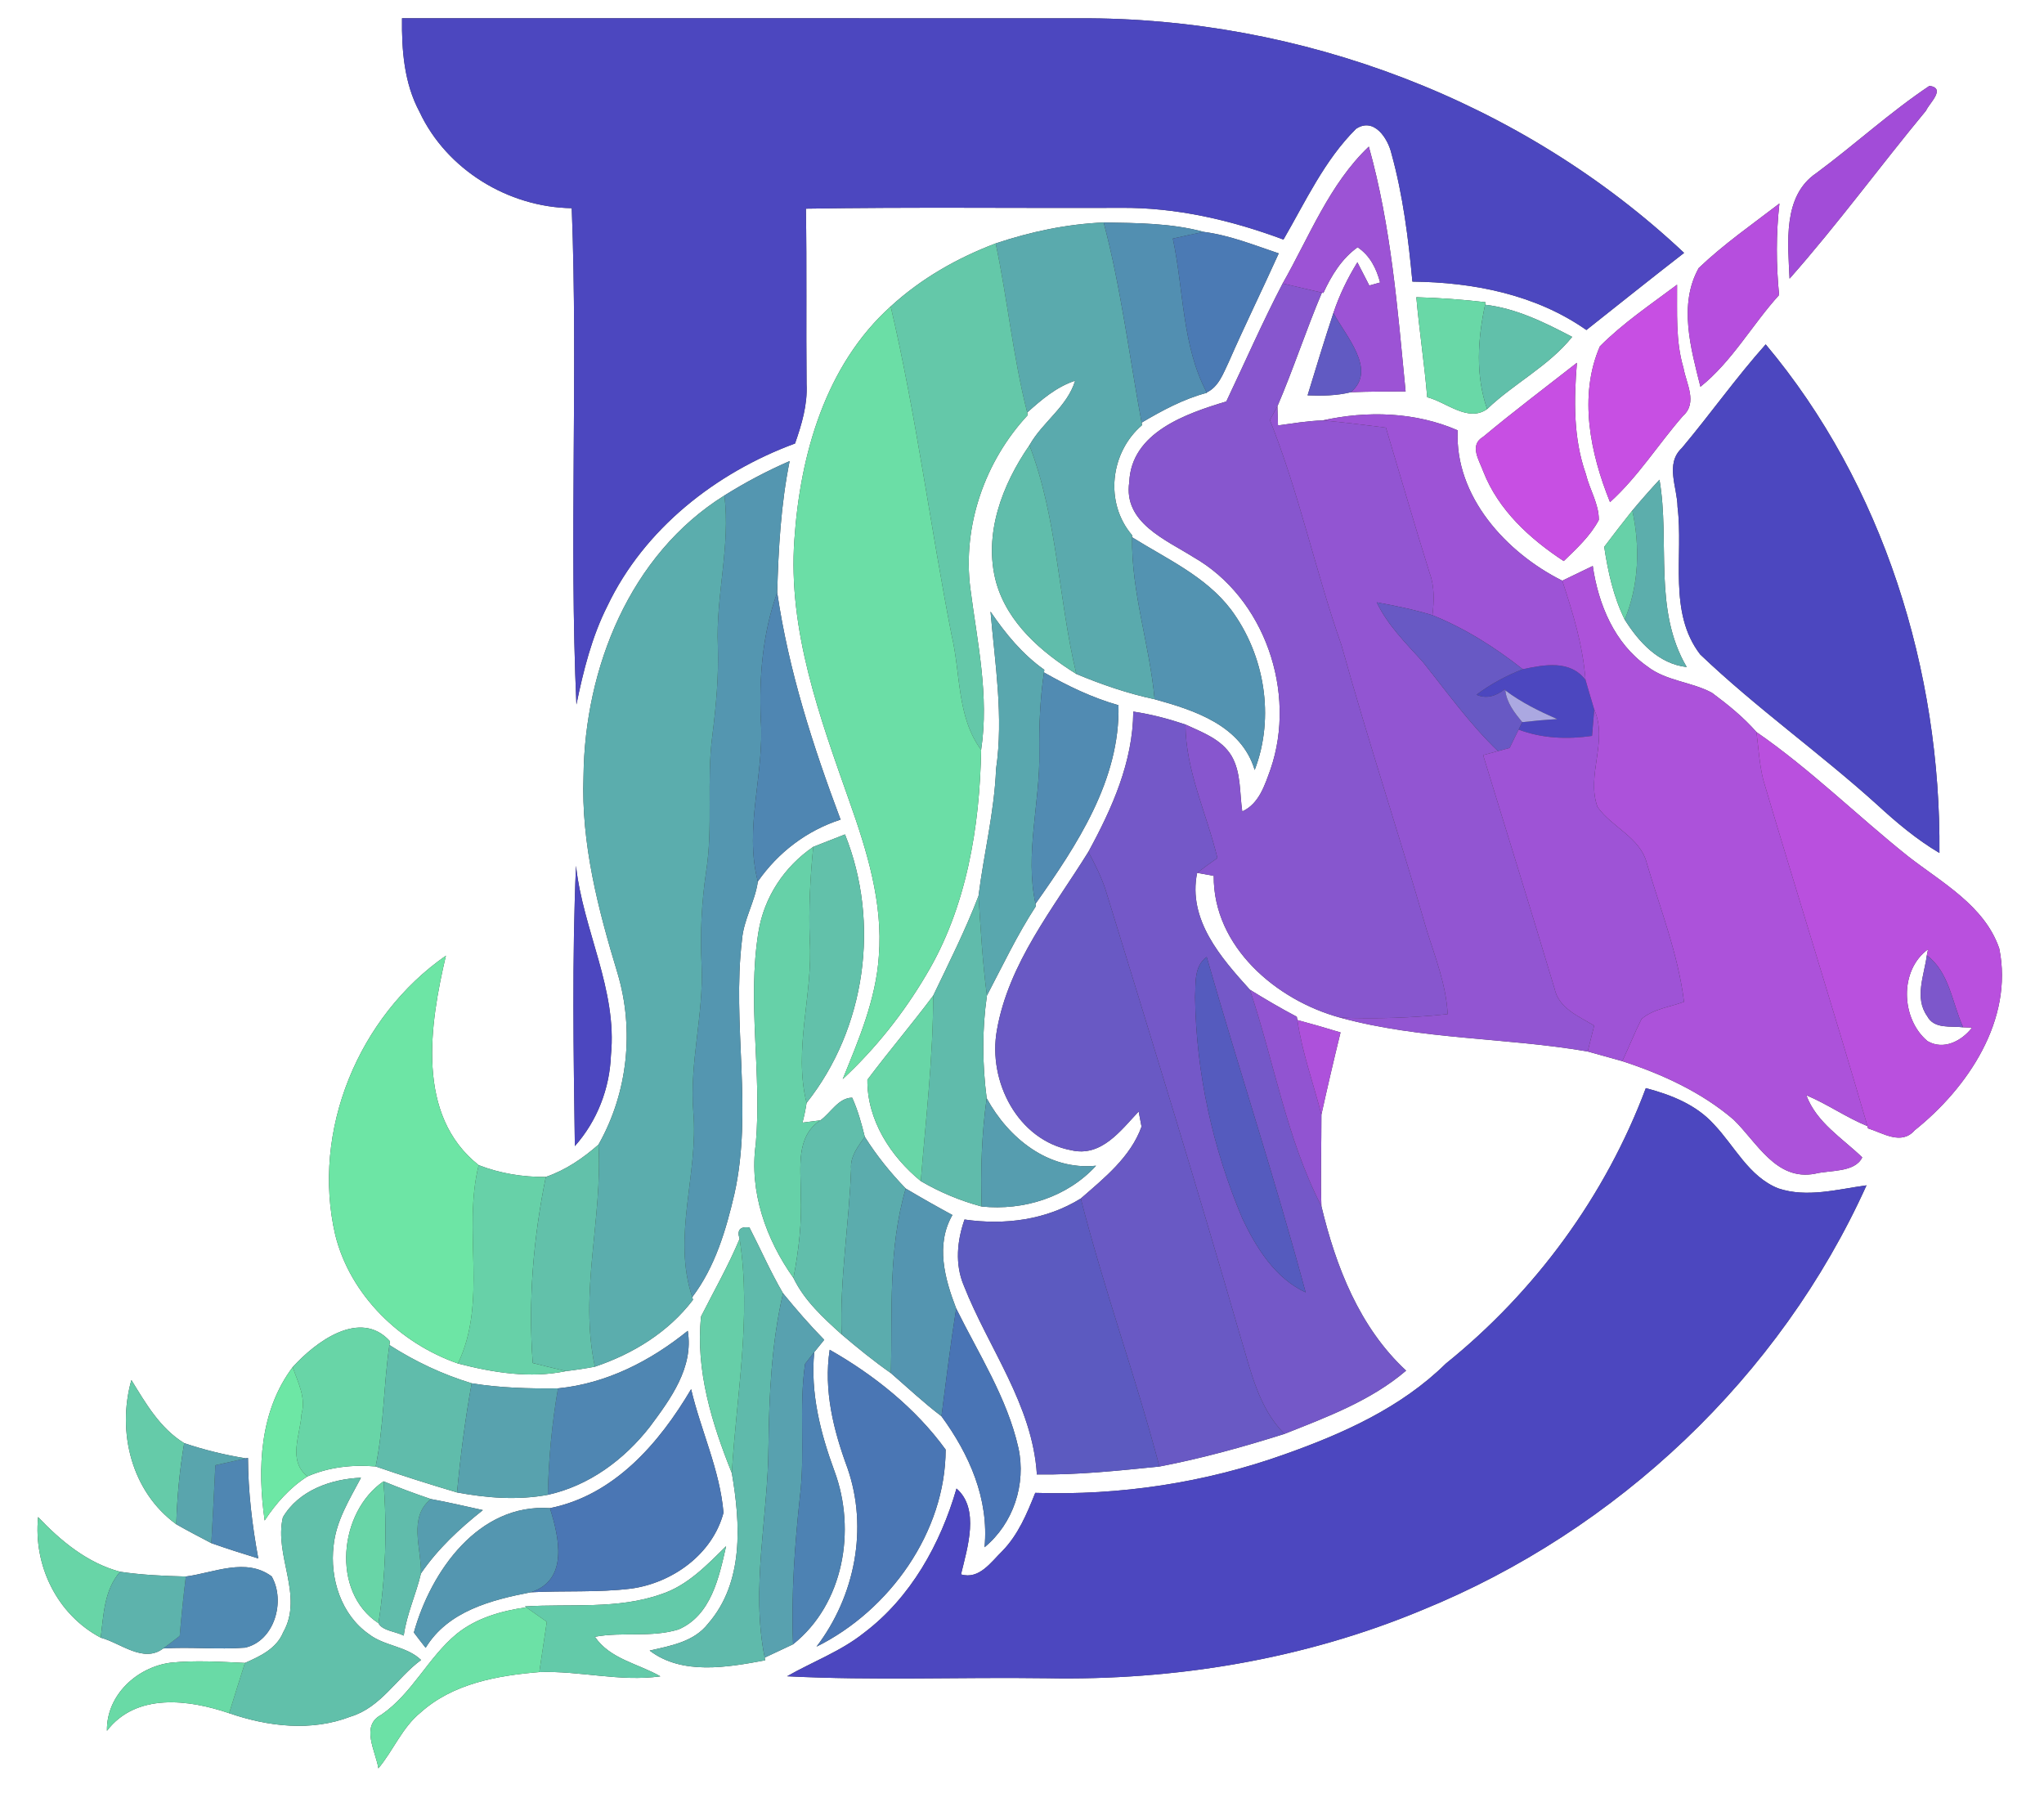 <?xml version="1.0" encoding="UTF-8" ?>
<!DOCTYPE svg PUBLIC "-//W3C//DTD SVG 1.1//EN" "http://www.w3.org/Graphics/SVG/1.1/DTD/svg11.dtd">
<svg width="250pt" height="221pt" viewBox="0 0 250 221" version="1.1" xmlns="http://www.w3.org/2000/svg">
<rect x="0" y="0" width="250" height="221" fill="#333333" stroke="none"/>
<g id="#ffffffff">
<path fill="#ffffff" opacity="1.00" d=" M 0.00 0.00 L 250.00 0.00 L 250.00 221.00 L 0.00 221.00 L 0.00 0.00 M 49.17 2.23 C 49.12 6.14 49.43 10.17 51.31 13.68 C 54.62 20.75 62.17 25.35 69.93 25.46 C 70.71 45.67 69.60 65.95 70.50 86.16 C 71.35 82.03 72.38 77.89 74.29 74.11 C 78.79 64.68 87.55 57.81 97.24 54.24 C 98.06 51.90 98.78 49.49 98.65 46.97 C 98.58 39.82 98.69 32.67 98.57 25.52 C 111.38 25.31 124.20 25.47 137.02 25.42 C 143.86 25.35 150.60 26.92 156.98 29.30 C 159.68 24.64 161.99 19.60 165.85 15.76 C 168.03 14.30 169.74 16.88 170.19 18.79 C 171.60 23.89 172.26 29.18 172.75 34.44 C 180.20 34.52 187.83 36.01 194.03 40.36 C 198.01 37.21 201.97 34.04 205.98 30.93 C 186.23 12.35 159.09 2.10 132.03 2.24 C 104.41 2.23 76.79 2.24 49.17 2.23 M 222.17 21.16 C 218.00 23.96 218.69 29.73 218.88 34.08 C 224.73 27.47 229.94 20.33 235.57 13.53 C 235.93 12.66 238.07 10.79 235.99 10.50 C 231.15 13.73 226.85 17.70 222.17 21.16 M 156.88 34.67 C 154.41 39.40 152.28 44.29 149.99 49.10 C 145.08 50.58 138.37 52.87 138.12 58.96 C 137.38 63.92 142.56 65.99 145.97 68.14 C 154.69 73.12 158.63 84.67 155.40 94.07 C 154.69 96.03 154.00 98.30 151.94 99.24 C 151.60 96.96 151.82 94.47 150.61 92.42 C 149.37 90.39 147.04 89.56 144.99 88.61 C 142.90 87.91 140.78 87.35 138.61 87.03 C 138.57 93.18 136.01 98.88 133.12 104.18 C 128.83 111.09 123.37 117.77 121.93 125.99 C 120.80 132.24 124.48 139.47 131.04 140.68 C 134.71 141.54 137.09 138.25 139.27 135.94 C 139.36 136.40 139.53 137.33 139.62 137.79 C 138.29 141.50 135.07 144.07 132.19 146.58 C 127.93 149.22 122.87 149.86 117.97 149.15 C 117.06 151.75 116.78 154.62 117.88 157.22 C 120.90 164.90 126.29 171.81 126.82 180.33 C 131.83 180.40 136.82 179.86 141.81 179.36 C 146.99 178.37 152.07 176.96 157.10 175.37 C 162.29 173.31 167.68 171.31 171.98 167.63 C 166.27 162.34 163.39 154.91 161.62 147.52 C 161.50 143.79 161.63 140.05 161.62 136.32 C 162.36 132.96 163.14 129.61 163.96 126.27 C 162.21 125.73 160.45 125.23 158.68 124.75 L 158.61 124.35 C 156.65 123.32 154.75 122.20 152.87 121.04 C 149.33 117.13 145.25 112.48 146.42 106.75 C 146.93 106.84 147.94 107.03 148.45 107.12 C 148.38 115.79 156.12 122.35 163.92 124.46 C 173.79 127.17 184.15 126.87 194.19 128.60 C 195.60 129.00 197.00 129.39 198.42 129.78 C 203.30 131.37 208.11 133.57 212.03 136.93 C 214.89 139.69 217.21 144.45 221.98 143.55 C 223.78 143.09 226.86 143.44 227.77 141.55 C 225.32 139.19 222.17 137.29 220.93 133.95 C 223.51 135.03 225.81 136.67 228.41 137.73 L 228.47 138.00 C 230.31 138.57 232.55 140.11 234.18 138.24 C 240.70 133.03 246.29 124.71 244.53 116.01 C 242.73 110.75 237.49 107.94 233.35 104.71 C 227.12 99.73 221.41 94.07 214.83 89.53 C 213.24 87.71 211.33 86.17 209.39 84.73 C 206.87 83.37 203.77 83.30 201.46 81.49 C 197.46 78.68 195.49 73.91 194.81 69.22 C 193.57 69.82 192.33 70.42 191.08 71.02 C 184.23 67.60 177.90 60.69 178.29 52.63 C 173.13 50.38 167.21 50.20 161.77 51.42 C 159.93 51.47 158.12 51.79 156.31 52.03 C 156.29 51.44 156.26 50.27 156.24 49.69 C 158.20 45.12 159.74 40.37 161.68 35.79 L 161.86 35.83 C 162.85 33.69 164.09 31.64 166.05 30.24 C 167.57 31.26 168.35 32.84 168.80 34.55 C 168.47 34.64 167.81 34.83 167.48 34.92 C 167.11 34.21 166.38 32.79 166.02 32.08 C 164.82 34.03 163.81 36.10 163.09 38.27 C 161.98 41.61 160.96 44.98 159.93 48.35 C 161.69 48.42 163.48 48.40 165.21 47.97 C 167.45 47.88 169.68 47.88 171.92 47.87 C 170.94 37.84 170.15 27.66 167.42 17.93 C 162.61 22.49 160.12 28.98 156.88 34.67 M 207.77 32.78 C 205.27 37.24 206.81 42.64 207.98 47.30 C 211.85 44.20 214.29 39.73 217.60 36.08 C 217.23 32.36 217.22 28.61 217.64 24.89 C 214.30 27.45 210.82 29.87 207.77 32.78 M 121.78 29.77 C 117.08 31.55 112.65 34.07 108.94 37.48 C 100.96 44.66 97.86 55.62 97.16 66.00 C 96.36 77.08 100.26 87.70 103.88 97.98 C 106.03 104.05 108.01 110.41 107.49 116.94 C 107.14 122.22 105.04 127.14 103.07 131.98 C 107.07 128.26 110.50 123.95 113.27 119.25 C 118.22 111.02 119.84 101.09 120.00 91.71 C 121.01 85.09 119.52 78.49 118.68 71.95 C 117.71 64.27 120.47 56.39 125.71 50.76 L 125.64 50.45 C 127.39 48.88 129.21 47.31 131.50 46.56 C 130.54 49.74 127.50 51.62 125.91 54.46 C 122.59 59.26 120.25 65.34 121.83 71.20 C 123.24 76.22 127.39 79.77 131.65 82.43 C 134.74 83.72 137.93 84.82 141.22 85.52 C 146.12 86.87 151.82 88.72 153.46 94.17 C 155.95 87.69 154.67 80.06 150.55 74.54 C 147.46 70.48 142.69 68.35 138.47 65.71 L 138.47 65.46 C 135.07 61.50 135.78 55.33 139.69 51.99 L 139.63 51.69 C 142.15 50.20 144.76 48.79 147.61 48.04 L 147.59 48.00 C 149.07 47.29 149.61 45.67 150.27 44.31 C 152.23 39.83 154.39 35.45 156.40 30.99 C 153.39 29.98 150.40 28.77 147.23 28.36 C 143.24 27.28 139.09 27.28 134.99 27.21 C 130.48 27.40 126.05 28.34 121.78 29.77 M 195.68 42.36 C 193.04 48.45 194.52 55.47 196.92 61.41 C 200.35 58.31 202.82 54.33 205.85 50.86 C 207.67 49.24 206.23 46.89 205.90 44.98 C 204.92 41.68 205.15 38.21 205.12 34.82 C 201.91 37.23 198.52 39.50 195.68 42.36 M 173.23 36.35 C 173.59 40.44 174.22 44.50 174.56 48.58 C 176.91 49.18 179.55 51.69 181.89 50.03 C 185.18 46.88 189.42 44.78 192.29 41.20 C 188.93 39.44 185.46 37.71 181.64 37.27 L 181.69 36.96 C 178.88 36.63 176.06 36.43 173.23 36.35 M 205.71 54.79 C 203.62 56.74 205.16 59.61 205.18 62.01 C 205.92 67.98 204.00 74.90 207.95 80.04 C 214.79 86.57 222.55 92.06 229.56 98.39 C 231.94 100.58 234.42 102.67 237.21 104.32 C 237.41 82.07 230.33 59.23 215.96 42.12 C 212.35 46.17 209.20 50.63 205.71 54.79 M 181.41 53.42 C 179.64 54.45 180.94 56.31 181.43 57.69 C 183.28 62.40 187.12 65.90 191.26 68.62 C 192.84 67.08 194.51 65.56 195.55 63.59 C 195.57 61.63 194.41 59.85 193.96 57.96 C 192.42 53.60 192.50 48.92 192.87 44.37 C 189.04 47.37 185.15 50.30 181.41 53.42 M 88.60 60.60 C 77.03 67.83 71.51 81.72 71.37 94.94 C 71.06 103.17 73.16 111.22 75.53 119.03 C 77.61 126.00 76.78 133.66 73.20 139.99 C 71.29 141.67 69.18 143.11 66.76 143.94 C 63.95 143.97 61.17 143.52 58.55 142.50 C 50.83 136.40 52.56 125.30 54.54 116.88 C 43.88 124.29 38.03 138.29 41.01 151.06 C 42.85 158.43 48.94 164.30 56.01 166.76 C 60.30 167.87 64.82 168.61 69.23 167.69 C 70.41 167.55 71.59 167.37 72.76 167.15 C 77.43 165.58 81.75 162.93 84.76 158.97 L 84.67 158.64 C 87.46 154.96 88.80 150.44 89.83 146.00 C 92.10 135.77 89.52 125.28 90.75 114.97 C 90.94 112.47 92.36 110.25 92.69 107.81 C 95.17 104.25 98.67 101.58 102.81 100.24 C 99.43 91.23 96.45 82.01 95.06 72.46 C 95.21 67.08 95.51 61.70 96.58 56.39 C 93.82 57.59 91.15 59.00 88.60 60.60 M 199.65 62.44 C 198.48 63.90 197.34 65.39 196.21 66.88 C 196.67 69.94 197.34 72.99 198.72 75.78 C 200.44 78.53 202.89 81.20 206.30 81.58 C 202.18 74.56 204.28 66.31 202.97 58.67 C 201.83 59.90 200.72 61.16 199.65 62.44 M 121.15 74.80 C 121.70 81.20 122.76 87.62 121.83 94.04 C 121.62 99.29 120.33 104.41 119.68 109.58 C 118.08 113.75 116.07 117.75 114.14 121.77 C 111.53 125.26 108.70 128.58 106.09 132.06 C 106.04 136.96 108.92 141.43 112.62 144.45 C 114.95 145.81 117.45 146.86 120.07 147.56 C 125.21 148.08 130.52 146.43 134.06 142.57 C 128.22 143.17 123.33 139.18 120.68 134.32 C 120.14 130.13 120.11 125.94 120.71 121.76 C 122.64 118.08 124.42 114.32 126.69 110.84 L 126.65 110.54 C 131.71 103.36 137.02 95.40 136.80 86.25 C 133.59 85.34 130.58 83.89 127.69 82.24 L 127.73 81.92 C 125.06 80.03 122.97 77.49 121.15 74.80 M 99.47 103.57 C 95.92 105.99 93.44 109.75 92.76 114.01 C 91.37 122.59 93.20 131.28 92.44 139.90 C 91.61 145.73 93.70 151.60 97.05 156.30 C 98.38 159.07 100.70 161.18 102.94 163.20 C 104.89 164.86 106.87 166.47 108.97 167.94 C 111.01 169.71 112.99 171.57 115.15 173.21 C 118.55 177.86 120.98 183.32 120.42 189.23 C 123.94 186.34 125.53 181.51 124.56 177.08 C 123.18 170.95 119.70 165.60 116.95 160.03 C 115.55 156.41 114.40 152.22 116.49 148.60 C 114.57 147.56 112.66 146.48 110.78 145.36 C 108.90 143.42 107.20 141.31 105.77 139.03 C 105.37 137.40 104.92 135.78 104.23 134.25 C 102.55 134.26 101.60 136.12 100.34 137.02 C 99.79 137.09 98.70 137.23 98.15 137.30 C 98.36 136.51 98.53 135.70 98.65 134.89 C 105.88 125.78 107.69 112.86 103.35 102.05 C 102.06 102.56 100.77 103.07 99.47 103.57 M 70.45 105.89 C 69.96 117.30 70.15 128.75 70.31 140.17 C 73.02 137.12 74.57 133.15 74.72 129.08 C 75.53 121.03 71.30 113.75 70.45 105.89 M 201.30 133.08 C 196.37 146.25 187.79 157.95 176.84 166.77 C 171.37 172.16 164.25 175.34 157.11 177.87 C 147.36 181.36 136.96 182.92 126.62 182.58 C 125.61 185.12 124.53 187.71 122.59 189.70 C 121.21 191.04 119.77 193.22 117.54 192.55 C 118.32 189.30 119.86 184.54 116.99 182.05 C 115.03 188.83 111.40 195.37 105.69 199.69 C 102.85 201.96 99.40 203.22 96.27 205.01 C 106.83 205.55 117.42 205.10 128.00 205.25 C 143.69 205.56 159.50 202.95 174.02 196.88 C 197.77 187.20 217.72 168.39 228.29 144.97 C 224.74 145.45 221.01 146.52 217.49 145.34 C 213.88 143.89 212.17 140.17 209.62 137.50 C 207.46 135.10 204.35 133.88 201.30 133.08 M 90.46 151.51 C 89.10 154.78 87.34 157.85 85.75 161.00 C 85.05 167.59 87.08 174.11 89.51 180.16 C 90.57 186.32 91.01 193.52 86.61 198.57 C 84.89 200.80 82.03 201.28 79.46 201.87 C 83.42 204.90 88.99 203.92 93.58 203.06 L 93.53 202.73 C 94.69 202.19 95.85 201.65 97.00 201.10 C 103.19 196.17 104.74 187.14 102.07 179.94 C 100.35 175.27 99.10 170.39 99.59 165.37 C 99.89 165.00 100.51 164.24 100.81 163.86 C 99.03 162.05 97.37 160.13 95.77 158.17 C 94.25 155.57 93.04 152.80 91.66 150.12 C 90.51 149.98 90.11 150.44 90.46 151.51 M 35.80 167.20 C 31.76 172.57 31.46 179.55 32.37 185.96 C 33.76 183.85 35.45 181.94 37.60 180.57 C 40.24 179.42 43.10 179.11 45.95 179.35 C 49.24 180.49 52.56 181.54 55.90 182.53 C 59.56 183.21 63.31 183.50 67.00 182.82 C 72.05 181.71 76.35 178.52 79.49 174.49 C 82.01 171.10 84.86 167.25 84.12 162.76 C 79.55 166.46 74.18 169.21 68.25 169.80 C 64.72 169.84 61.18 169.75 57.69 169.18 C 54.13 168.10 50.76 166.51 47.63 164.50 L 47.70 164.04 C 44.06 160.02 38.60 164.10 35.80 167.20 M 101.48 165.08 C 100.72 170.04 101.94 174.91 103.65 179.54 C 106.22 186.93 104.56 195.22 99.87 201.39 C 108.80 196.96 115.65 187.36 115.66 177.29 C 112.00 172.23 106.87 168.14 101.48 165.08 M 16.07 168.78 C 14.28 175.14 16.08 182.44 21.56 186.42 C 22.97 187.23 24.41 187.97 25.85 188.73 C 27.75 189.40 29.66 190.01 31.59 190.60 C 30.84 186.54 30.35 182.44 30.33 178.31 L 30.08 178.36 C 27.52 177.95 24.99 177.33 22.53 176.50 C 19.56 174.67 17.84 171.66 16.07 168.78 M 67.26 184.45 C 58.55 183.84 52.71 192.14 50.62 199.66 C 51.09 200.29 51.57 200.91 52.06 201.53 C 54.78 197.04 60.11 195.67 64.91 194.74 C 69.00 194.52 73.12 194.79 77.20 194.29 C 82.26 193.59 87.15 190.08 88.49 185.01 C 88.05 179.77 85.72 174.97 84.53 169.90 C 80.64 176.49 75.13 182.88 67.26 184.45 M 34.60 185.57 C 33.49 190.24 37.19 195.15 34.63 199.65 C 33.81 201.64 31.81 202.57 29.96 203.38 C 26.94 203.24 23.90 203.04 20.88 203.35 C 16.75 203.89 13.00 207.32 13.08 211.68 C 16.67 207.00 23.10 207.85 28.03 209.53 C 32.80 211.17 38.08 211.80 42.89 209.94 C 46.59 208.82 48.53 205.21 51.50 203.02 C 49.73 201.31 47.02 201.34 45.11 199.85 C 41.72 197.49 40.32 193.03 40.80 189.05 C 41.10 186.00 42.76 183.37 44.15 180.73 C 40.50 180.88 36.54 182.27 34.60 185.57 M 46.29 198.52 C 46.76 199.45 48.43 199.54 49.38 200.04 C 49.74 197.41 50.89 194.98 51.49 192.43 C 53.55 189.42 56.22 186.94 59.06 184.69 C 56.94 184.23 54.83 183.72 52.70 183.34 C 50.75 182.68 48.81 181.96 46.91 181.17 C 41.47 184.88 40.43 194.69 46.29 198.52 M 4.66 185.54 C 4.07 191.49 6.99 197.47 12.32 200.29 C 14.73 200.93 17.55 203.45 19.96 201.61 C 23.30 201.39 26.64 201.77 29.98 201.51 C 33.59 200.69 34.94 195.80 33.23 192.80 C 30.07 190.45 26.17 192.36 22.73 192.81 C 20.04 192.75 17.35 192.62 14.69 192.23 C 10.68 191.15 7.46 188.49 4.66 185.54 M 80.88 194.97 C 75.54 196.86 69.75 196.12 64.20 196.47 L 64.36 196.58 C 61.35 197.01 58.30 197.87 55.89 199.80 C 52.36 202.70 50.44 207.11 46.64 209.72 C 44.05 211.06 45.95 214.18 46.28 216.27 C 48.12 214.07 49.19 211.27 51.45 209.44 C 55.40 205.89 60.85 204.92 65.96 204.50 C 70.92 204.32 75.83 205.71 80.77 205.02 C 78.08 203.47 74.60 202.91 72.76 200.18 C 76.14 199.55 79.70 200.31 83.00 199.28 C 86.98 197.56 87.95 192.90 88.81 189.10 C 86.47 191.41 84.09 193.92 80.88 194.97 Z" />
<path fill="#ffffff" opacity="1.00" d=" M 235.75 127.33 C 232.50 124.61 232.27 118.67 235.82 116.10 L 235.67 116.84 C 235.35 119.27 234.12 122.04 235.71 124.27 C 236.56 125.90 238.60 125.45 240.11 125.64 L 241.20 125.68 C 239.93 127.32 237.73 128.48 235.75 127.33 Z" />
</g>
<g id="#4c47bfff">
<path fill="#4c47bf" opacity="1.00" d=" M 49.17 2.23 C 76.79 2.24 104.41 2.23 132.03 2.24 C 159.09 2.10 186.23 12.35 205.98 30.93 C 201.97 34.04 198.01 37.21 194.03 40.36 C 187.83 36.01 180.20 34.52 172.75 34.44 C 172.26 29.18 171.60 23.89 170.19 18.79 C 169.74 16.88 168.03 14.30 165.85 15.76 C 161.99 19.60 159.68 24.64 156.98 29.30 C 150.60 26.92 143.86 25.35 137.02 25.42 C 124.20 25.47 111.38 25.31 98.57 25.52 C 98.69 32.67 98.58 39.82 98.65 46.97 C 98.78 49.49 98.06 51.90 97.24 54.24 C 87.55 57.81 78.79 64.68 74.29 74.11 C 72.38 77.89 71.35 82.03 70.50 86.16 C 69.60 65.95 70.71 45.67 69.93 25.46 C 62.17 25.35 54.62 20.75 51.31 13.68 C 49.43 10.17 49.12 6.14 49.17 2.23 Z" />
<path fill="#4c47bf" opacity="1.00" d=" M 205.71 54.79 C 209.20 50.63 212.35 46.17 215.96 42.12 C 230.33 59.23 237.41 82.07 237.21 104.32 C 234.42 102.67 231.94 100.58 229.56 98.39 C 222.55 92.06 214.79 86.57 207.95 80.04 C 204.00 74.90 205.92 67.98 205.18 62.01 C 205.16 59.61 203.62 56.74 205.71 54.79 Z" />
<path fill="#4c47bf" opacity="1.00" d=" M 186.25 81.85 C 188.90 81.29 192.02 80.68 193.92 83.15 C 194.26 84.36 194.64 85.57 194.99 86.78 C 194.92 87.58 194.79 89.19 194.72 90.00 C 191.69 90.44 188.62 90.32 185.74 89.23 L 186.18 88.32 C 187.60 88.16 189.02 88.03 190.46 87.95 C 188.24 86.97 186.05 85.90 184.11 84.43 L 184.06 84.28 C 183.04 85.09 181.87 85.53 180.58 84.97 C 182.31 83.67 184.23 82.63 186.25 81.85 Z" />
<path fill="#4c47bf" opacity="1.00" d=" M 70.45 105.89 C 71.30 113.75 75.53 121.03 74.72 129.08 C 74.57 133.15 73.02 137.12 70.31 140.17 C 70.15 128.75 69.96 117.30 70.45 105.89 Z" />
<path fill="#4c47bf" opacity="1.00" d=" M 201.30 133.08 C 204.35 133.88 207.46 135.10 209.62 137.50 C 212.17 140.17 213.88 143.89 217.49 145.34 C 221.01 146.52 224.74 145.45 228.29 144.97 C 217.72 168.39 197.77 187.20 174.02 196.88 C 159.50 202.95 143.69 205.56 128.00 205.25 C 117.42 205.10 106.83 205.55 96.27 205.01 C 99.40 203.22 102.85 201.96 105.69 199.69 C 111.40 195.37 115.03 188.83 116.99 182.05 C 119.86 184.54 118.32 189.30 117.54 192.55 C 119.77 193.22 121.21 191.04 122.59 189.70 C 124.53 187.71 125.61 185.12 126.62 182.58 C 136.96 182.92 147.36 181.36 157.11 177.87 C 164.25 175.34 171.37 172.16 176.84 166.77 C 187.79 157.95 196.37 146.25 201.30 133.08 Z" />
</g>
<g id="#a24cd8ff">
<path fill="#a24cd8" opacity="1.00" d=" M 222.17 21.16 C 226.85 17.70 231.15 13.73 235.99 10.50 C 238.07 10.79 235.93 12.66 235.57 13.53 C 229.94 20.33 224.73 27.47 218.88 34.08 C 218.69 29.73 218.00 23.96 222.17 21.16 Z" />
</g>
<g id="#9c53d5ff">
<path fill="#9c53d5" opacity="1.00" d=" M 156.88 34.67 C 160.12 28.98 162.61 22.49 167.42 17.93 C 170.15 27.66 170.94 37.84 171.92 47.87 C 169.68 47.88 167.45 47.88 165.21 47.97 C 168.50 45.24 164.51 41.02 163.09 38.27 C 163.81 36.10 164.82 34.03 166.02 32.08 C 166.38 32.79 167.11 34.21 167.48 34.92 C 167.81 34.83 168.47 34.64 168.80 34.55 C 168.35 32.84 167.57 31.26 166.05 30.24 C 164.09 31.64 162.85 33.69 161.86 35.83 L 161.68 35.79 C 160.07 35.42 158.47 35.04 156.88 34.67 Z" />
</g>
<g id="#b64edeff">
<path fill="#b64ede" opacity="1.00" d=" M 207.77 32.78 C 210.82 29.87 214.30 27.45 217.64 24.89 C 217.22 28.61 217.23 32.36 217.60 36.08 C 214.29 39.73 211.85 44.20 207.98 47.30 C 206.81 42.64 205.27 37.24 207.77 32.78 Z" />
</g>
<g id="#5aaaadff">
<path fill="#5aaaad" opacity="1.00" d=" M 121.78 29.77 C 126.05 28.34 130.48 27.40 134.99 27.21 C 137.12 35.26 138.12 43.53 139.63 51.69 L 139.69 51.99 C 135.78 55.33 135.07 61.50 138.47 65.46 L 138.47 65.71 C 138.35 72.43 140.62 78.87 141.22 85.52 C 137.93 84.82 134.74 83.72 131.65 82.43 C 129.42 73.17 129.35 63.41 125.91 54.46 C 127.50 51.62 130.54 49.74 131.50 46.56 C 129.21 47.31 127.39 48.88 125.64 50.45 C 123.90 43.65 123.24 36.64 121.78 29.77 Z" />
</g>
<g id="#528fb1ff">
<path fill="#528fb1" opacity="1.00" d=" M 134.99 27.21 C 139.09 27.28 143.24 27.28 147.23 28.36 C 145.96 28.62 144.70 28.89 143.45 29.18 C 144.79 35.44 144.55 42.23 147.59 48.00 L 147.61 48.04 C 144.76 48.79 142.15 50.20 139.63 51.69 C 138.12 43.53 137.12 35.26 134.99 27.21 Z" />
</g>
<g id="#4b7ab4ff">
<path fill="#4b7ab4" opacity="1.00" d=" M 143.45 29.18 C 144.70 28.89 145.96 28.62 147.23 28.36 C 150.40 28.77 153.39 29.98 156.40 30.99 C 154.39 35.45 152.23 39.83 150.27 44.31 C 149.61 45.67 149.07 47.29 147.59 48.00 C 144.55 42.23 144.79 35.44 143.45 29.18 Z" />
</g>
<g id="#64c8a9ff">
<path fill="#64c8a9" opacity="1.00" d=" M 108.94 37.48 C 112.65 34.07 117.08 31.55 121.78 29.77 C 123.24 36.64 123.90 43.65 125.64 50.45 L 125.71 50.76 C 120.47 56.39 117.71 64.27 118.68 71.95 C 119.52 78.49 121.01 85.09 120.00 91.71 C 117.01 87.66 117.51 82.37 116.39 77.68 C 113.77 64.31 112.06 50.75 108.94 37.48 Z" />
</g>
<g id="#8756ceff">
<path fill="#8756ce" opacity="1.00" d=" M 149.99 49.10 C 152.28 44.29 154.41 39.40 156.88 34.67 C 158.47 35.04 160.07 35.42 161.68 35.79 C 159.74 40.37 158.20 45.12 156.24 49.69 C 156.01 50.11 155.55 50.95 155.32 51.37 C 158.90 60.33 160.88 69.82 164.08 78.92 C 167.31 90.56 171.13 102.04 174.47 113.65 C 175.53 117.06 176.88 120.42 177.06 124.03 C 172.69 124.50 168.30 124.63 163.92 124.46 C 156.12 122.35 148.38 115.79 148.45 107.12 C 147.94 107.03 146.93 106.84 146.42 106.75 C 147.23 106.12 148.06 105.53 148.90 104.94 C 147.60 99.49 145.02 94.31 144.99 88.61 C 147.04 89.56 149.37 90.39 150.61 92.42 C 151.82 94.47 151.60 96.96 151.94 99.24 C 154.00 98.30 154.69 96.03 155.40 94.07 C 158.63 84.67 154.69 73.12 145.97 68.14 C 142.56 65.99 137.38 63.92 138.12 58.96 C 138.37 52.87 145.08 50.58 149.99 49.10 Z" />
</g>
<g id="#c74fe3ff">
<path fill="#c74fe3" opacity="1.00" d=" M 195.68 42.36 C 198.52 39.50 201.91 37.23 205.12 34.82 C 205.15 38.21 204.92 41.68 205.90 44.98 C 206.23 46.89 207.67 49.24 205.85 50.86 C 202.82 54.33 200.35 58.31 196.92 61.41 C 194.52 55.47 193.04 48.45 195.68 42.36 Z" />
<path fill="#c74fe3" opacity="1.00" d=" M 181.41 53.42 C 185.15 50.30 189.04 47.37 192.87 44.37 C 192.50 48.92 192.42 53.60 193.96 57.96 C 194.41 59.85 195.57 61.63 195.55 63.59 C 194.51 65.56 192.84 67.08 191.26 68.62 C 187.12 65.90 183.28 62.40 181.43 57.69 C 180.94 56.31 179.64 54.45 181.41 53.42 Z" />
</g>
<g id="#69d8a7ff">
<path fill="#69d8a7" opacity="1.00" d=" M 173.23 36.35 C 176.06 36.43 178.88 36.63 181.69 36.96 L 181.64 37.27 C 180.74 41.49 180.45 45.89 181.89 50.03 C 179.55 51.69 176.91 49.18 174.56 48.58 C 174.22 44.50 173.59 40.44 173.23 36.35 Z" />
</g>
<g id="#6bdea6ff">
<path fill="#6bdea6" opacity="1.00" d=" M 97.16 66.00 C 97.86 55.62 100.96 44.66 108.94 37.48 C 112.06 50.75 113.77 64.31 116.39 77.68 C 117.51 82.37 117.01 87.66 120.00 91.71 C 119.84 101.09 118.22 111.02 113.27 119.25 C 110.50 123.95 107.07 128.26 103.07 131.98 C 105.04 127.14 107.14 122.22 107.49 116.94 C 108.01 110.41 106.03 104.05 103.88 97.98 C 100.26 87.70 96.36 77.08 97.16 66.00 Z" />
</g>
<g id="#61c0aaff">
<path fill="#61c0aa" opacity="1.00" d=" M 181.89 50.03 C 180.45 45.89 180.74 41.49 181.64 37.27 C 185.46 37.71 188.93 39.44 192.29 41.20 C 189.42 44.78 185.18 46.88 181.89 50.03 Z" />
<path fill="#61c0aa" opacity="1.00" d=" M 34.60 185.57 C 36.54 182.27 40.50 180.88 44.15 180.73 C 42.76 183.37 41.10 186.00 40.80 189.05 C 40.32 193.03 41.72 197.49 45.11 199.85 C 47.02 201.34 49.73 201.31 51.50 203.02 C 48.53 205.21 46.59 208.82 42.89 209.94 C 38.08 211.80 32.80 211.17 28.03 209.53 C 28.67 207.47 29.30 205.42 29.96 203.38 C 31.81 202.57 33.81 201.64 34.63 199.65 C 37.19 195.15 33.49 190.24 34.60 185.57 Z" />
</g>
<g id="#615ac2ff">
<path fill="#615ac2" opacity="1.00" d=" M 163.09 38.27 C 164.51 41.02 168.50 45.24 165.21 47.97 C 163.48 48.40 161.69 48.42 159.93 48.35 C 160.96 44.98 161.98 41.61 163.09 38.27 Z" />
</g>
<g id="#9255d2ff">
<path fill="#9255d2" opacity="1.00" d=" M 155.32 51.37 C 155.55 50.95 156.01 50.11 156.24 49.69 C 156.26 50.27 156.29 51.44 156.31 52.03 C 158.12 51.79 159.93 51.47 161.77 51.42 C 164.36 51.64 166.93 51.98 169.51 52.30 C 171.29 58.22 173.00 64.16 174.85 70.06 C 175.47 71.73 175.41 73.51 175.20 75.24 C 172.97 74.56 170.68 74.09 168.39 73.67 C 169.73 76.47 171.94 78.65 174.00 80.92 C 176.98 84.64 179.76 88.55 183.22 91.86 C 182.76 91.98 181.86 92.23 181.40 92.35 C 184.31 101.86 187.28 111.36 190.13 120.89 C 190.64 123.32 193.08 124.28 194.98 125.44 C 194.71 126.49 194.45 127.55 194.19 128.60 C 184.15 126.87 173.79 127.17 163.92 124.46 C 168.30 124.63 172.69 124.50 177.06 124.03 C 176.88 120.42 175.53 117.06 174.47 113.65 C 171.13 102.04 167.31 90.56 164.08 78.92 C 160.88 69.82 158.90 60.33 155.32 51.37 Z" />
</g>
<g id="#9d53d6ff">
<path fill="#9d53d6" opacity="1.00" d=" M 161.77 51.42 C 167.21 50.20 173.13 50.38 178.29 52.63 C 177.90 60.69 184.23 67.60 191.08 71.02 C 192.39 74.97 193.61 78.97 193.92 83.15 C 192.02 80.68 188.90 81.29 186.25 81.85 C 182.87 79.18 179.20 76.86 175.20 75.24 C 175.41 73.51 175.47 71.73 174.85 70.06 C 173.00 64.16 171.29 58.22 169.51 52.30 C 166.93 51.98 164.36 51.64 161.77 51.42 Z" />
</g>
<g id="#60bdabff">
<path fill="#60bdab" opacity="1.00" d=" M 121.83 71.20 C 120.25 65.34 122.59 59.26 125.91 54.46 C 129.35 63.41 129.42 73.17 131.65 82.43 C 127.39 79.77 123.24 76.22 121.83 71.20 Z" />
</g>
<g id="#5496b0ff">
<path fill="#5496b0" opacity="1.00" d=" M 88.60 60.60 C 91.15 59.00 93.82 57.59 96.58 56.39 C 95.51 61.70 95.21 67.08 95.06 72.46 C 93.28 77.43 92.84 82.72 93.05 87.97 C 93.53 94.62 90.98 101.21 92.69 107.81 C 92.36 110.25 90.94 112.47 90.75 114.97 C 89.52 125.28 92.10 135.77 89.83 146.00 C 88.80 150.44 87.46 154.96 84.67 158.64 C 82.18 151.21 85.45 143.57 84.80 136.00 C 84.31 129.96 86.09 124.04 85.81 118.00 C 85.62 114.18 85.81 110.35 86.37 106.57 C 87.23 101.08 86.40 95.51 87.12 90.02 C 87.58 86.37 87.92 82.69 87.80 79.01 C 87.53 72.84 89.37 66.77 88.60 60.60 Z" />
<path fill="#5496b0" opacity="1.00" d=" M 50.62 199.66 C 52.71 192.14 58.55 183.84 67.26 184.45 C 68.39 188.01 69.58 193.27 64.91 194.74 C 60.11 195.67 54.78 197.04 52.06 201.53 C 51.57 200.91 51.09 200.29 50.62 199.66 Z" />
</g>
<g id="#5caeacff">
<path fill="#5caeac" opacity="1.00" d=" M 199.65 62.44 C 200.72 61.16 201.83 59.90 202.97 58.67 C 204.28 66.31 202.18 74.56 206.30 81.58 C 202.89 81.20 200.44 78.53 198.72 75.78 C 200.46 71.54 200.61 66.89 199.65 62.44 Z" />
</g>
<g id="#5badadff">
<path fill="#5badad" opacity="1.00" d=" M 71.37 94.94 C 71.51 81.72 77.03 67.83 88.60 60.60 C 89.37 66.77 87.53 72.84 87.80 79.01 C 87.92 82.69 87.58 86.37 87.12 90.02 C 86.40 95.51 87.23 101.08 86.37 106.57 C 85.81 110.35 85.62 114.18 85.81 118.00 C 86.09 124.04 84.31 129.96 84.80 136.00 C 85.45 143.57 82.18 151.21 84.67 158.64 L 84.76 158.97 C 81.75 162.93 77.43 165.58 72.76 167.15 C 70.81 158.12 73.72 149.07 73.20 139.99 C 76.78 133.66 77.61 126.00 75.53 119.03 C 73.16 111.22 71.06 103.17 71.37 94.94 Z" />
</g>
<g id="#67d1a8ff">
<path fill="#67d1a8" opacity="1.00" d=" M 196.21 66.88 C 197.34 65.39 198.48 63.90 199.65 62.44 C 200.61 66.89 200.46 71.54 198.72 75.78 C 197.34 72.99 196.67 69.94 196.21 66.88 Z" />
<path fill="#67d1a8" opacity="1.00" d=" M 56.01 166.76 C 59.68 159.12 56.55 150.49 58.55 142.50 C 61.17 143.52 63.95 143.97 66.76 143.94 C 65.23 151.42 64.59 159.08 65.16 166.70 C 66.51 167.04 67.87 167.37 69.23 167.69 C 64.82 168.61 60.30 167.87 56.01 166.76 Z" />
</g>
<g id="#5393b1ff">
<path fill="#5393b1" opacity="1.00" d=" M 141.22 85.52 C 140.62 78.87 138.35 72.43 138.47 65.71 C 142.69 68.35 147.46 70.48 150.55 74.54 C 154.67 80.06 155.95 87.69 153.46 94.17 C 151.82 88.72 146.12 86.87 141.22 85.52 Z" />
</g>
<g id="#ac52daff">
<path fill="#ac52da" opacity="1.00" d=" M 191.08 71.02 C 192.33 70.42 193.57 69.82 194.81 69.22 C 195.49 73.91 197.46 78.68 201.46 81.49 C 203.77 83.30 206.87 83.37 209.39 84.73 C 211.33 86.17 213.24 87.71 214.83 89.53 C 215.08 91.46 215.19 93.42 215.65 95.33 C 219.84 109.48 224.29 123.56 228.41 137.73 C 225.81 136.67 223.51 135.03 220.93 133.95 C 222.17 137.29 225.32 139.19 227.77 141.55 C 226.86 143.44 223.78 143.09 221.98 143.55 C 217.21 144.45 214.89 139.69 212.03 136.93 C 208.11 133.57 203.30 131.37 198.42 129.78 C 199.23 128.08 199.92 126.32 200.77 124.63 C 202.20 123.39 204.24 123.17 205.97 122.52 C 205.26 116.71 203.08 111.22 201.44 105.64 C 200.65 102.41 197.17 101.22 195.39 98.69 C 193.98 94.80 196.71 90.64 194.99 86.78 C 194.64 85.57 194.26 84.36 193.92 83.15 C 193.61 78.97 192.39 74.97 191.08 71.02 Z" />
</g>
<g id="#4f86b2ff">
<path fill="#4f86b2" opacity="1.00" d=" M 93.05 87.97 C 92.84 82.72 93.28 77.43 95.06 72.46 C 96.45 82.01 99.43 91.23 102.81 100.24 C 98.67 101.58 95.17 104.25 92.69 107.81 C 90.98 101.21 93.53 94.62 93.05 87.97 Z" />
<path fill="#4f86b2" opacity="1.00" d=" M 68.25 169.80 C 74.18 169.21 79.55 166.46 84.12 162.76 C 84.86 167.25 82.01 171.10 79.49 174.49 C 76.35 178.52 72.05 181.71 67.00 182.82 C 67.10 178.45 67.50 174.10 68.25 169.80 Z" />
<path fill="#4f86b2" opacity="1.00" d=" M 30.08 178.36 L 30.33 178.31 C 30.35 182.44 30.84 186.54 31.59 190.60 C 29.66 190.01 27.75 189.40 25.85 188.73 C 26.03 185.55 26.19 182.38 26.34 179.20 C 27.59 178.92 28.84 178.64 30.08 178.36 Z" />
</g>
<g id="#6859c4ff">
<path fill="#6859c4" opacity="1.00" d=" M 168.39 73.67 C 170.68 74.09 172.97 74.56 175.20 75.24 C 179.20 76.86 182.87 79.18 186.25 81.85 C 184.23 82.63 182.31 83.67 180.58 84.97 C 181.87 85.53 183.04 85.09 184.06 84.28 L 184.11 84.43 C 184.28 85.96 185.24 87.17 186.18 88.32 L 185.74 89.23 C 185.38 89.98 185.01 90.73 184.64 91.48 C 184.29 91.57 183.57 91.76 183.22 91.86 C 179.76 88.55 176.98 84.64 174.00 80.92 C 171.94 78.65 169.73 76.47 168.39 73.67 Z" />
</g>
<g id="#59a7aeff">
<path fill="#59a7ae" opacity="1.00" d=" M 121.15 74.80 C 122.97 77.49 125.06 80.03 127.73 81.92 L 127.69 82.24 C 127.21 85.47 127.08 88.74 127.12 92.00 C 127.22 98.20 125.33 104.37 126.65 110.54 L 126.69 110.84 C 124.42 114.32 122.64 118.08 120.71 121.76 C 120.17 117.71 119.95 113.64 119.68 109.58 C 120.33 104.41 121.62 99.29 121.83 94.04 C 122.76 87.62 121.70 81.20 121.15 74.80 Z" />
</g>
<g id="#518bb2ff">
<path fill="#518bb2" opacity="1.00" d=" M 127.12 92.00 C 127.08 88.74 127.21 85.47 127.69 82.24 C 130.58 83.89 133.59 85.34 136.80 86.25 C 137.02 95.40 131.71 103.36 126.65 110.54 C 125.33 104.37 127.22 98.20 127.12 92.00 Z" />
</g>
<g id="#aba8e1ff">
<path fill="#aba8e1" opacity="1.00" d=" M 186.18 88.32 C 185.24 87.17 184.28 85.96 184.11 84.43 C 186.05 85.90 188.24 86.97 190.46 87.95 C 189.02 88.03 187.60 88.16 186.18 88.32 Z" />
</g>
<g id="#7458c8ff">
<path fill="#7458c8" opacity="1.00" d=" M 138.61 87.03 C 140.78 87.35 142.90 87.91 144.99 88.61 C 145.02 94.31 147.60 99.49 148.90 104.94 C 148.06 105.53 147.23 106.12 146.42 106.75 C 145.25 112.48 149.33 117.13 152.87 121.04 C 155.84 129.85 157.34 139.21 161.62 147.52 C 163.39 154.91 166.27 162.34 171.98 167.63 C 167.68 171.31 162.29 173.31 157.10 175.37 C 153.89 172.14 152.97 167.59 151.69 163.39 C 146.41 145.14 140.82 126.98 135.22 108.82 C 134.69 107.20 133.91 105.68 133.12 104.18 C 136.01 98.88 138.57 93.18 138.61 87.03 M 146.17 121.96 C 146.29 131.25 148.35 140.51 151.97 149.07 C 153.68 152.65 155.96 156.32 159.69 158.06 C 155.99 144.30 151.52 130.75 147.59 117.04 C 146.01 118.18 146.26 120.25 146.17 121.96 Z" />
</g>
<g id="#9e53d6ff">
<path fill="#9e53d6" opacity="1.00" d=" M 194.99 86.78 C 196.71 90.64 193.98 94.80 195.39 98.69 C 197.17 101.22 200.65 102.41 201.44 105.64 C 203.08 111.22 205.26 116.71 205.97 122.52 C 204.24 123.17 202.20 123.39 200.77 124.63 C 199.92 126.32 199.23 128.08 198.42 129.78 C 197.00 129.39 195.60 129.00 194.19 128.60 C 194.45 127.55 194.71 126.49 194.98 125.44 C 193.08 124.28 190.64 123.32 190.13 120.89 C 187.28 111.36 184.31 101.86 181.40 92.35 C 181.86 92.23 182.76 91.98 183.22 91.86 C 183.57 91.76 184.29 91.57 184.64 91.48 C 185.01 90.73 185.38 89.98 185.74 89.23 C 188.62 90.32 191.69 90.44 194.72 90.00 C 194.79 89.19 194.92 87.58 194.99 86.78 Z" />
</g>
<g id="#b950deff">
<path fill="#b950de" opacity="1.00" d=" M 214.83 89.53 C 221.41 94.07 227.12 99.73 233.35 104.71 C 237.49 107.94 242.73 110.75 244.53 116.01 C 246.29 124.71 240.70 133.03 234.18 138.24 C 232.55 140.11 230.31 138.57 228.47 138.00 L 228.41 137.73 C 224.29 123.56 219.84 109.48 215.65 95.33 C 215.19 93.42 215.08 91.46 214.83 89.53 M 235.75 127.33 C 237.73 128.48 239.93 127.32 241.20 125.68 L 240.11 125.64 C 238.76 122.68 238.44 118.90 235.67 116.84 L 235.82 116.10 C 232.27 118.67 232.50 124.61 235.75 127.33 Z" />
</g>
<g id="#62c1aaff">
<path fill="#62c1aa" opacity="1.00" d=" M 99.47 103.57 C 100.77 103.07 102.06 102.56 103.35 102.05 C 107.69 112.86 105.88 125.78 98.65 134.89 C 97.01 128.26 99.46 121.65 99.04 114.97 C 98.90 111.16 99.09 107.36 99.47 103.57 Z" />
<path fill="#62c1aa" opacity="1.00" d=" M 66.76 143.94 C 69.18 143.11 71.29 141.67 73.20 139.99 C 73.72 149.07 70.81 158.12 72.76 167.15 C 71.59 167.37 70.41 167.55 69.23 167.69 C 67.87 167.37 66.51 167.04 65.16 166.70 C 64.59 159.08 65.23 151.42 66.76 143.94 Z" />
</g>
<g id="#66d1a8ff">
<path fill="#66d1a8" opacity="1.00" d=" M 92.76 114.01 C 93.44 109.75 95.92 105.99 99.47 103.57 C 99.09 107.36 98.90 111.16 99.04 114.97 C 99.46 121.65 97.01 128.26 98.65 134.89 C 98.53 135.70 98.36 136.51 98.15 137.30 C 98.70 137.23 99.79 137.09 100.34 137.02 C 97.27 139.03 97.97 142.87 97.94 146.01 C 98.10 149.47 97.69 152.91 97.05 156.30 C 93.70 151.60 91.61 145.73 92.44 139.90 C 93.20 131.28 91.37 122.59 92.76 114.01 Z" />
</g>
<g id="#6959c4ff">
<path fill="#6959c4" opacity="1.00" d=" M 121.93 125.99 C 123.37 117.77 128.83 111.09 133.12 104.18 C 133.91 105.68 134.69 107.20 135.22 108.82 C 140.82 126.98 146.41 145.14 151.69 163.39 C 152.97 167.59 153.89 172.14 157.10 175.37 C 152.07 176.96 146.99 178.37 141.81 179.36 C 138.90 168.35 135.01 157.62 132.19 146.58 C 135.07 144.07 138.29 141.50 139.62 137.79 C 139.53 137.33 139.36 136.40 139.27 135.94 C 137.09 138.25 134.71 141.54 131.04 140.68 C 124.48 139.47 120.80 132.24 121.93 125.99 Z" />
</g>
<g id="#60bbabff">
<path fill="#60bbab" opacity="1.00" d=" M 119.68 109.58 C 119.95 113.64 120.17 117.71 120.71 121.76 C 120.11 125.94 120.14 130.13 120.68 134.32 C 120.07 138.71 119.92 143.14 120.07 147.56 C 117.45 146.86 114.95 145.81 112.62 144.45 C 113.23 136.90 114.13 129.36 114.14 121.77 C 116.07 117.75 118.08 113.75 119.68 109.58 Z" />
</g>
<g id="#6de5a5ff">
<path fill="#6de5a5" opacity="1.00" d=" M 41.01 151.06 C 38.03 138.29 43.88 124.29 54.54 116.88 C 52.56 125.30 50.83 136.40 58.55 142.50 C 56.55 150.49 59.68 159.12 56.01 166.76 C 48.94 164.30 42.85 158.43 41.01 151.06 Z" />
</g>
<g id="#555bbeff">
<path fill="#555bbe" opacity="1.00" d=" M 146.17 121.96 C 146.26 120.25 146.01 118.18 147.59 117.04 C 151.52 130.75 155.99 144.30 159.69 158.06 C 155.96 156.32 153.68 152.65 151.97 149.07 C 148.35 140.51 146.29 131.25 146.17 121.96 Z" />
</g>
<g id="#7d57cbff">
<path fill="#7d57cb" opacity="1.00" d=" M 235.67 116.84 C 238.44 118.90 238.76 122.68 240.11 125.64 C 238.60 125.45 236.56 125.90 235.71 124.27 C 234.12 122.04 235.35 119.27 235.67 116.84 Z" />
</g>
<g id="#9154d1ff">
<path fill="#9154d1" opacity="1.00" d=" M 152.87 121.04 C 154.75 122.20 156.65 123.32 158.61 124.35 L 158.68 124.75 C 159.26 128.70 160.63 132.46 161.62 136.32 C 161.63 140.05 161.50 143.79 161.62 147.52 C 157.34 139.21 155.84 129.85 152.87 121.04 Z" />
</g>
<g id="#68d6a7ff">
<path fill="#68d6a7" opacity="1.00" d=" M 106.09 132.06 C 108.70 128.58 111.53 125.26 114.14 121.77 C 114.13 129.36 113.23 136.90 112.62 144.45 C 108.92 141.43 106.04 136.96 106.09 132.06 Z" />
</g>
<g id="#ad51dbff">
<path fill="#ad51db" opacity="1.00" d=" M 158.68 124.75 C 160.45 125.23 162.21 125.73 163.96 126.27 C 163.14 129.61 162.36 132.96 161.62 136.32 C 160.63 132.46 159.26 128.70 158.68 124.75 Z" />
</g>
<g id="#61beabff">
<path fill="#61beab" opacity="1.00" d=" M 100.34 137.02 C 101.60 136.12 102.55 134.26 104.23 134.25 C 104.92 135.78 105.37 137.40 105.77 139.03 C 104.96 140.22 103.96 141.42 104.10 142.97 C 103.85 149.72 102.70 156.42 102.94 163.20 C 100.70 161.18 98.38 159.07 97.05 156.30 C 97.69 152.91 98.10 149.47 97.94 146.01 C 97.97 142.87 97.27 139.03 100.34 137.02 Z" />
</g>
<g id="#569dafff">
<path fill="#569daf" opacity="1.00" d=" M 120.07 147.56 C 119.92 143.14 120.07 138.71 120.68 134.32 C 123.33 139.18 128.22 143.17 134.06 142.57 C 130.52 146.43 125.21 148.08 120.07 147.56 Z" />
<path fill="#569daf" opacity="1.00" d=" M 51.49 192.43 C 51.56 189.43 49.89 185.56 52.70 183.34 C 54.83 183.72 56.94 184.23 59.06 184.69 C 56.22 186.94 53.55 189.42 51.49 192.43 Z" />
</g>
<g id="#5bacadff">
<path fill="#5bacad" opacity="1.00" d=" M 104.10 142.97 C 103.96 141.42 104.96 140.22 105.77 139.03 C 107.20 141.31 108.90 143.42 110.78 145.36 C 108.62 152.71 109.15 160.39 108.97 167.94 C 106.87 166.47 104.89 164.86 102.94 163.20 C 102.70 156.42 103.85 149.72 104.10 142.97 Z" />
</g>
<g id="#5495b0ff">
<path fill="#5495b0" opacity="1.00" d=" M 108.97 167.94 C 109.15 160.39 108.62 152.71 110.78 145.36 C 112.66 146.48 114.57 147.56 116.49 148.60 C 114.40 152.22 115.55 156.41 116.95 160.03 C 116.25 164.41 115.72 168.81 115.15 173.21 C 112.99 171.57 111.01 169.71 108.97 167.94 Z" />
</g>
<g id="#5c5ac0ff">
<path fill="#5c5ac0" opacity="1.00" d=" M 117.97 149.15 C 122.87 149.86 127.93 149.22 132.19 146.58 C 135.01 157.62 138.90 168.35 141.81 179.36 C 136.82 179.86 131.83 180.40 126.82 180.33 C 126.29 171.81 120.90 164.90 117.88 157.22 C 116.78 154.62 117.06 151.75 117.97 149.15 Z" />
</g>
<g id="#5fbaabff">
<path fill="#5fbaab" opacity="1.00" d=" M 90.46 151.51 C 90.11 150.44 90.51 149.98 91.66 150.12 C 93.04 152.80 94.25 155.57 95.77 158.17 C 94.35 164.32 94.07 170.66 93.99 176.95 C 93.94 185.54 91.81 194.18 93.53 202.73 L 93.58 203.06 C 88.99 203.92 83.42 204.90 79.46 201.87 C 82.03 201.28 84.89 200.80 86.61 198.57 C 91.01 193.52 90.57 186.32 89.51 180.16 C 90.07 170.63 91.94 161.05 90.46 151.51 Z" />
</g>
<g id="#66cea8ff">
<path fill="#66cea8" opacity="1.00" d=" M 90.46 151.51 C 91.94 161.05 90.07 170.63 89.51 180.16 C 87.08 174.11 85.05 167.59 85.75 161.00 C 87.34 157.85 89.10 154.78 90.46 151.51 Z" />
</g>
<g id="#58a1afff">
<path fill="#58a1af" opacity="1.00" d=" M 93.99 176.95 C 94.07 170.66 94.35 164.32 95.77 158.17 C 97.37 160.13 99.03 162.05 100.81 163.86 C 100.51 164.24 99.89 165.00 99.59 165.37 C 99.31 165.73 98.75 166.44 98.47 166.80 C 97.69 172.18 98.50 177.63 97.84 183.02 C 97.20 189.02 96.76 195.06 97.00 201.10 C 95.85 201.65 94.69 202.19 93.53 202.73 C 91.81 194.18 93.94 185.54 93.99 176.95 Z" />
</g>
<g id="#4974b5ff">
<path fill="#4974b5" opacity="1.00" d=" M 115.15 173.21 C 115.72 168.81 116.25 164.41 116.95 160.03 C 119.70 165.60 123.18 170.95 124.56 177.08 C 125.53 181.51 123.94 186.34 120.42 189.23 C 120.98 183.32 118.55 177.86 115.15 173.21 Z" />
</g>
<g id="#68d5a7ff">
<path fill="#68d5a7" opacity="1.00" d=" M 35.80 167.20 C 38.60 164.10 44.06 160.02 47.70 164.04 L 47.63 164.50 C 46.91 169.43 46.95 174.45 45.95 179.35 C 43.10 179.11 40.24 179.42 37.60 180.57 C 35.16 178.62 36.73 175.50 36.88 172.95 C 37.46 170.93 36.42 169.04 35.80 167.20 Z" />
<path fill="#68d5a7" opacity="1.00" d=" M 46.29 198.52 C 40.43 194.69 41.47 184.88 46.91 181.17 C 47.35 186.96 47.18 192.78 46.29 198.52 Z" />
<path fill="#68d5a7" opacity="1.00" d=" M 4.66 185.54 C 7.46 188.49 10.68 191.15 14.69 192.23 C 12.74 194.46 12.67 197.50 12.32 200.29 C 6.99 197.47 4.07 191.49 4.66 185.54 Z" />
</g>
<g id="#60bcabff">
<path fill="#60bcab" opacity="1.00" d=" M 45.95 179.35 C 46.95 174.45 46.91 169.43 47.63 164.50 C 50.76 166.51 54.13 168.10 57.69 169.18 C 56.89 173.60 56.32 178.06 55.90 182.53 C 52.56 181.54 49.24 180.49 45.95 179.35 Z" />
<path fill="#60bcab" opacity="1.00" d=" M 46.91 181.17 C 48.81 181.96 50.75 182.68 52.70 183.34 C 49.89 185.56 51.56 189.43 51.49 192.43 C 50.89 194.98 49.74 197.41 49.38 200.04 C 48.43 199.54 46.76 199.45 46.29 198.52 C 47.18 192.78 47.35 186.96 46.91 181.17 Z" />
</g>
<g id="#4a76b4ff">
<path fill="#4a76b4" opacity="1.00" d=" M 101.48 165.08 C 106.87 168.14 112.00 172.23 115.66 177.29 C 115.65 187.36 108.80 196.96 99.87 201.39 C 104.56 195.22 106.22 186.93 103.65 179.54 C 101.94 174.91 100.72 170.04 101.48 165.08 Z" />
<path fill="#4a76b4" opacity="1.00" d=" M 67.26 184.45 C 75.13 182.88 80.64 176.49 84.53 169.90 C 85.72 174.97 88.05 179.77 88.49 185.01 C 87.15 190.08 82.26 193.59 77.20 194.29 C 73.12 194.79 69.00 194.52 64.91 194.74 C 69.58 193.27 68.39 188.01 67.26 184.45 Z" />
</g>
<g id="#4d82b3ff">
<path fill="#4d82b3" opacity="1.00" d=" M 98.47 166.80 C 98.75 166.44 99.31 165.73 99.59 165.37 C 99.10 170.39 100.35 175.27 102.07 179.94 C 104.74 187.14 103.19 196.17 97.00 201.10 C 96.76 195.06 97.20 189.02 97.84 183.02 C 98.50 177.63 97.69 172.18 98.47 166.80 Z" />
</g>
<g id="#6de7a5ff">
<path fill="#6de7a5" opacity="1.00" d=" M 32.37 185.96 C 31.46 179.55 31.76 172.57 35.80 167.20 C 36.42 169.04 37.46 170.93 36.88 172.95 C 36.73 175.50 35.16 178.62 37.60 180.57 C 35.45 181.94 33.76 183.85 32.37 185.96 Z" />
</g>
<g id="#65cba9ff">
<path fill="#65cba9" opacity="1.00" d=" M 16.07 168.78 C 17.84 171.66 19.56 174.67 22.53 176.50 C 21.97 179.78 21.66 183.09 21.56 186.42 C 16.08 182.44 14.28 175.14 16.07 168.78 Z" />
</g>
<g id="#58a2aeff">
<path fill="#58a2ae" opacity="1.00" d=" M 57.69 169.18 C 61.18 169.75 64.72 169.84 68.25 169.80 C 67.50 174.10 67.10 178.45 67.00 182.82 C 63.31 183.50 59.56 183.21 55.90 182.53 C 56.32 178.06 56.89 173.60 57.69 169.18 Z" />
</g>
<g id="#59a5adff">
<path fill="#59a5ad" opacity="1.00" d=" M 21.56 186.42 C 21.66 183.09 21.97 179.78 22.53 176.50 C 24.99 177.33 27.52 177.95 30.08 178.36 C 28.84 178.64 27.59 178.92 26.34 179.20 C 26.19 182.38 26.03 185.55 25.85 188.73 C 24.41 187.97 22.97 187.23 21.56 186.42 Z" />
</g>
<g id="#63caa9ff">
<path fill="#63caa9" opacity="1.00" d=" M 80.88 194.97 C 84.09 193.92 86.47 191.41 88.81 189.10 C 87.95 192.90 86.98 197.56 83.00 199.28 C 79.70 200.31 76.14 199.55 72.76 200.18 C 74.60 202.91 78.08 203.47 80.77 205.02 C 75.83 205.71 70.92 204.32 65.96 204.50 C 66.27 202.44 66.57 200.39 66.88 198.35 C 66.04 197.75 65.20 197.16 64.36 196.58 L 64.20 196.47 C 69.75 196.12 75.54 196.86 80.88 194.97 Z" />
</g>
<g id="#4f89b2ff">
<path fill="#4f89b2" opacity="1.00" d=" M 22.73 192.81 C 26.17 192.36 30.07 190.45 33.23 192.80 C 34.94 195.80 33.59 200.69 29.98 201.51 C 26.64 201.77 23.30 201.39 19.96 201.61 C 20.64 201.11 21.31 200.60 21.98 200.08 C 22.18 197.65 22.43 195.23 22.73 192.81 Z" />
</g>
<g id="#5db3acff">
<path fill="#5db3ac" opacity="1.00" d=" M 12.32 200.29 C 12.67 197.50 12.74 194.46 14.69 192.23 C 17.35 192.62 20.04 192.75 22.73 192.81 C 22.43 195.23 22.18 197.65 21.98 200.08 C 21.31 200.60 20.64 201.11 19.96 201.61 C 17.55 203.45 14.73 200.93 12.32 200.29 Z" />
</g>
<g id="#6ce1a6ff">
<path fill="#6ce1a6" opacity="1.00" d=" M 55.89 199.80 C 58.30 197.87 61.35 197.01 64.36 196.58 C 65.20 197.16 66.04 197.75 66.88 198.35 C 66.57 200.39 66.27 202.44 65.96 204.50 C 60.85 204.92 55.40 205.89 51.45 209.44 C 49.19 211.27 48.12 214.07 46.28 216.27 C 45.95 214.18 44.05 211.06 46.64 209.72 C 50.44 207.11 52.36 202.70 55.89 199.80 Z" />
</g>
<g id="#69daa6ff">
<path fill="#69daa6" opacity="1.00" d=" M 13.08 211.68 C 13.00 207.32 16.75 203.89 20.88 203.35 C 23.90 203.04 26.94 203.24 29.96 203.38 C 29.30 205.42 28.67 207.47 28.03 209.53 C 23.10 207.85 16.67 207.00 13.08 211.68 Z" />
</g>
</svg>
